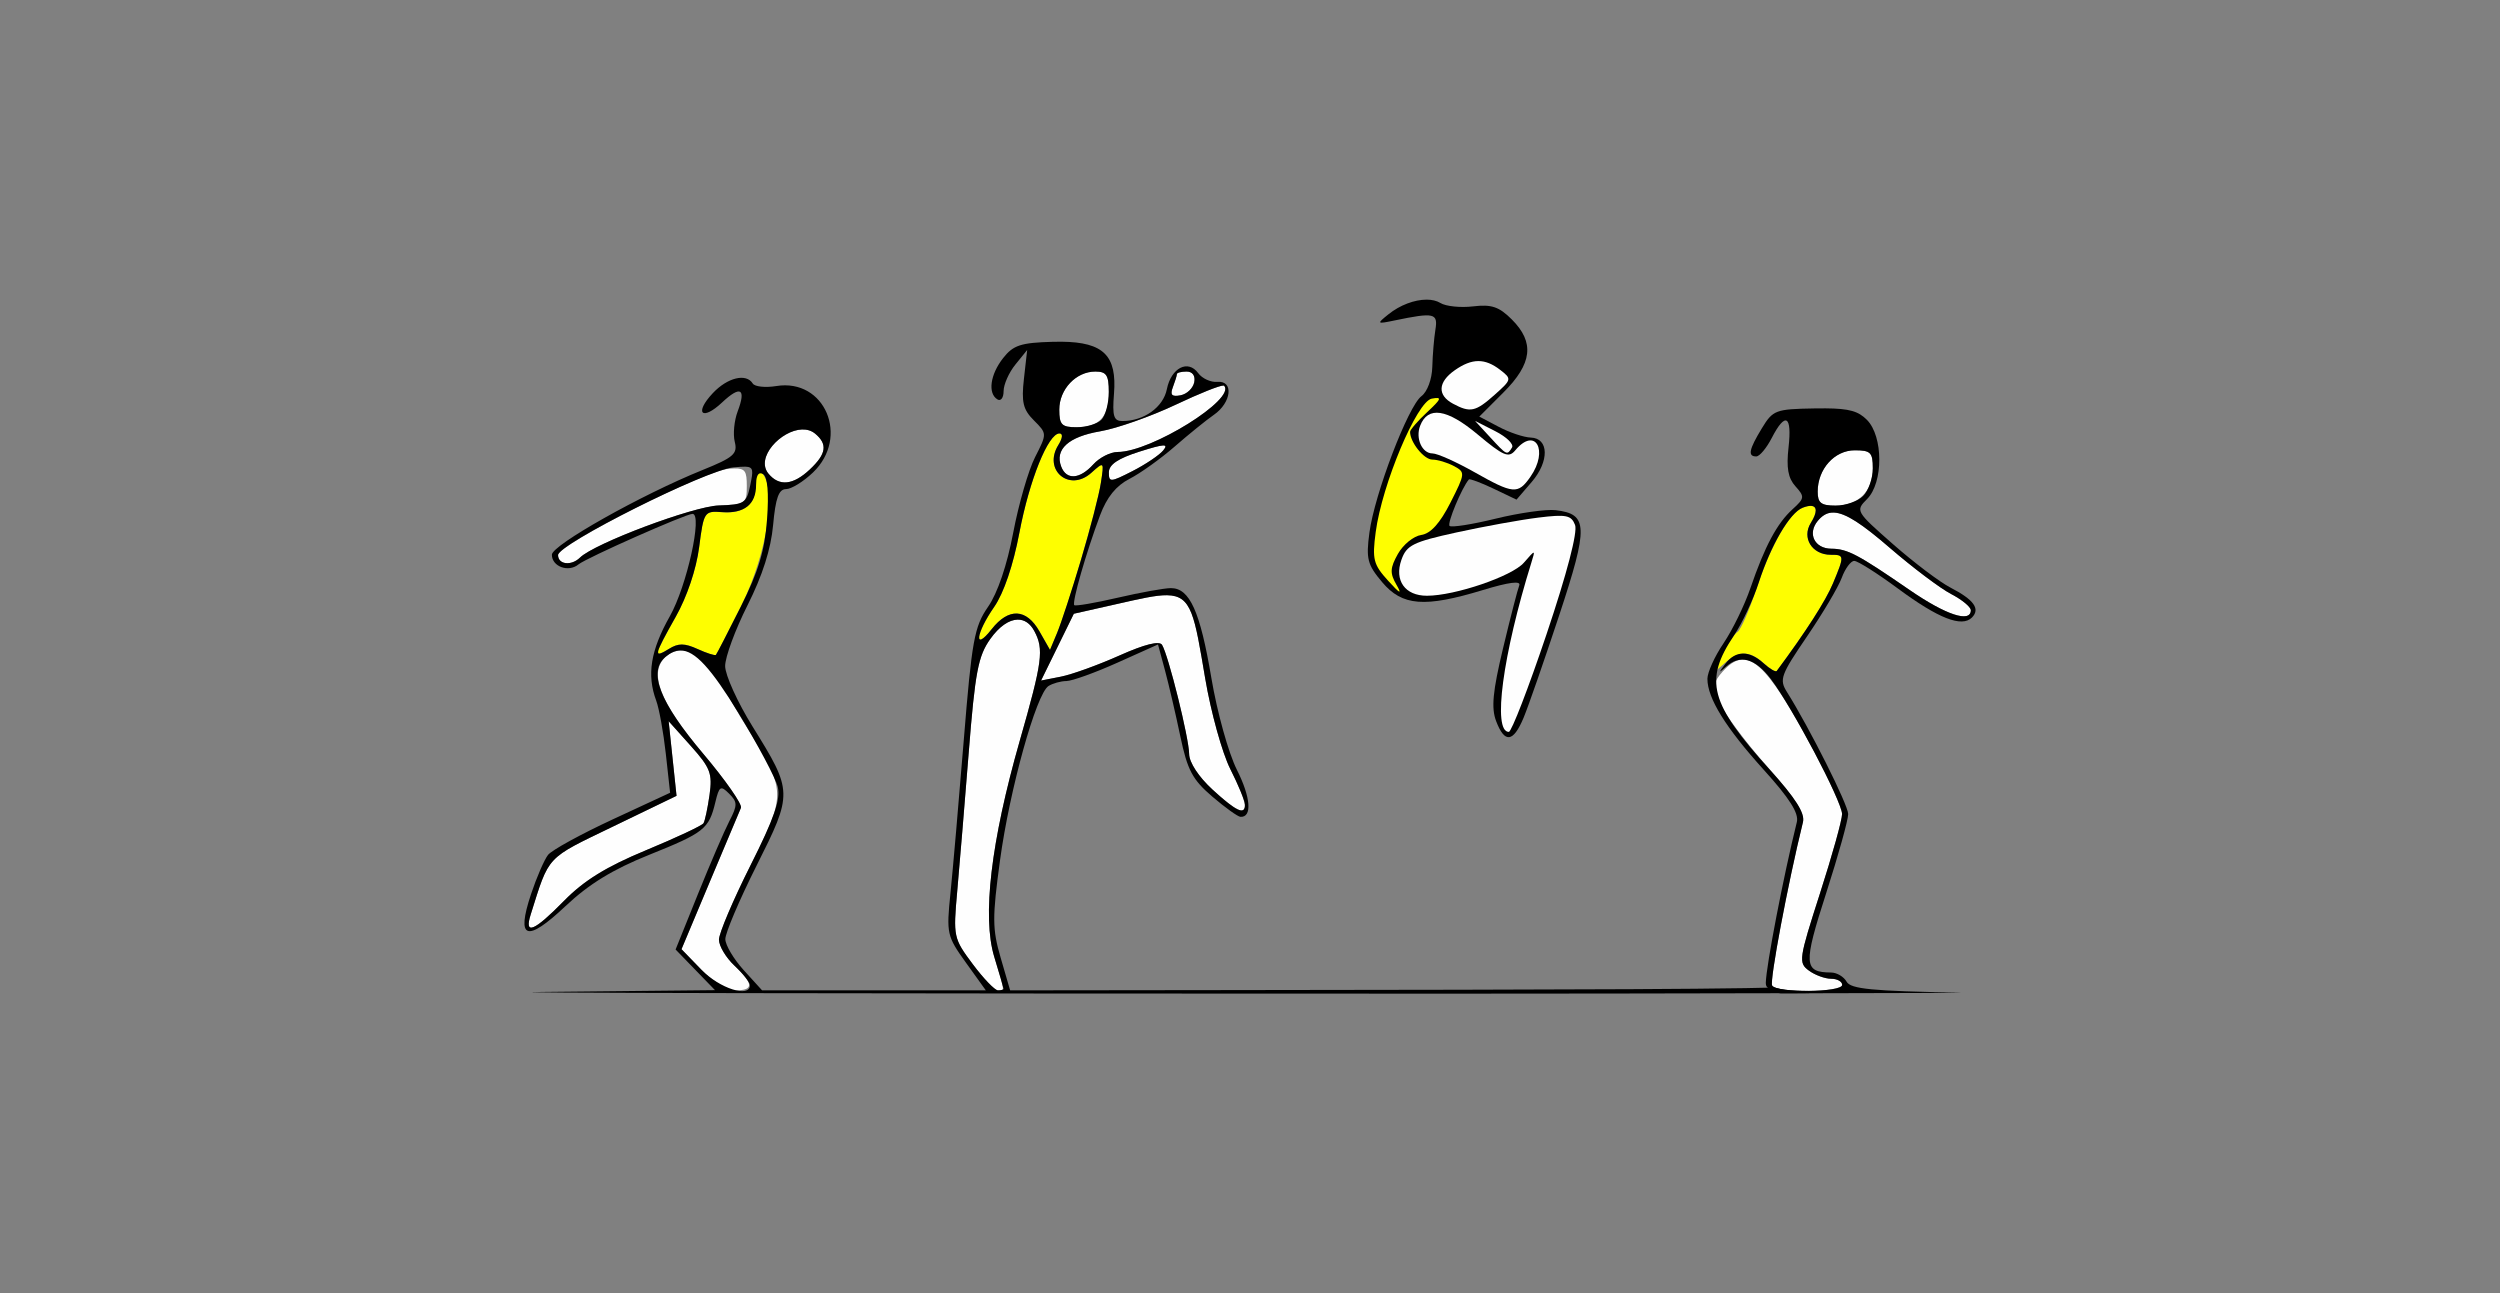 <?xml version="1.0" encoding="UTF-8" standalone="no"?>
<!-- Created with Inkscape (http://www.inkscape.org/) -->

<svg
   xmlns:dc="http://purl.org/dc/elements/1.1/"
   xmlns:cc="http://creativecommons.org/ns#"
   xmlns:rdf="http://www.w3.org/1999/02/22-rdf-syntax-ns#"
   xmlns:svg="http://www.w3.org/2000/svg"
   xmlns="http://www.w3.org/2000/svg"
   xmlns:sodipodi="http://sodipodi.sourceforge.net/DTD/sodipodi-0.dtd"
   xmlns:inkscape="http://www.inkscape.org/namespaces/inkscape"
   id="svg3438"
   version="1.1"
   inkscape:version="0.91 r13725"
   width="505"
   height="261.25"
   viewBox="0 0 505 261.25"
   sodipodi:docname="fx111501.svg">
  <rect x="0" y="0" width="505" height="261.25" fill="#808080" stroke="none"/>
  <defs
     id="defs3442" />
  <sodipodi:namedview
     pagecolor="#ababab"
     bordercolor="#666666"
     borderopacity="1"
     objecttolerance="10"
     gridtolerance="10"
     guidetolerance="10"
     inkscape:pageopacity="0"
     inkscape:pageshadow="2"
     inkscape:window-width="1506"
     inkscape:window-height="1012"
     id="namedview3440"
     showgrid="false"
     inkscape:zoom="0.80652179"
     inkscape:cx="16.899794"
     inkscape:cy="267.57243"
     inkscape:window-x="0"
     inkscape:window-y="0"
     inkscape:window-maximized="0"
     inkscape:current-layer="svg3438" />
  <g
     id="g4722"
     transform="translate(43.454,-17.473)">
    <path
       sodipodi:nodetypes="sssssssssscsssssccssssscscssccccsssscccccccsscsssccssssssssccssscccsssssssscccccssssscc"
       inkscape:connector-curvature="0"
       style="fill:#fefefe"
       d="m 177.808,92.525 c -3.905,0 -7.285,3.57 -7.285,7.693 0,3.062 0.487,3.557 3.5,3.557 4.603,0 6.5,-2.08 6.5,-7.125 0,-3.4 -0.478,-4.125 -2.715,-4.125 z m 18.432,0 c -1.082,0 -1.967,0.236 -1.967,0.523 0,0.288 -0.363,1.47 -0.807,2.627 -0.608,1.583 -0.226,1.992 1.547,1.65 2.924,-0.563 4.007,-4.801 1.227,-4.801 z m 7.455,2.826 c -0.741,-0.045 -4.878,1.606 -9.613,3.85 -5.05,2.394 -11.942,4.824 -15.312,5.4 -6.387,1.093 -9.197,3.642 -7.859,7.129 1.061,2.764 3.746,2.575 6.488,-0.455 1.244,-1.375 3.456,-2.5 4.916,-2.5 6.78,0 24.088,-10.789 21.484,-13.393 -0.018,-0.018 -0.054,-0.028 -0.104,-0.031 z m -85.148,8.875 c -4.234,0.151 -9.466,5.678 -6.768,8.93 2.169,2.614 4.968,2.329 8.352,-0.85 3.341,-3.139 3.635,-5.11 1.078,-7.232 -0.761,-0.632 -1.685,-0.883 -2.662,-0.848 z m 72.908,3.23 c -0.706,0.033 -2.188,0.44 -4.701,1.234 -4.342,1.372 -6.202,2.621 -6.213,4.172 -0.016,2.078 0.273,2.065 4.754,-0.221 2.624,-1.339 5.42,-3.216 6.213,-4.172 0.585,-0.705 0.654,-1.047 -0.053,-1.014 z m -86.59,4.648 c -0.321,0.006 -0.68,0.025 -1.086,0.055 -4.885,0.351 -34.506,15.317 -34.506,17.434 0,1.933 2.684,2.241 4.438,0.51 2.909,-2.872 22.849,-10.352 28.062,-10.527 5.373,-0.18 5.625,-0.356 5.625,-3.932 0,-2.937 -0.288,-3.58 -2.533,-3.539 z m 87.436,25.602 c -2.271,-0.034 -5.466,0.72 -10.156,1.779 l -8.686,1.961 -3.311,6.752 -3.311,6.75 4.029,-0.793 c 2.217,-0.437 7.532,-2.359 11.811,-4.271 5.072,-2.266 8.066,-3.016 8.6,-2.152 1.286,2.081 5.451,18.853 5.475,22.045 0.013,1.707 1.928,4.627 4.709,7.182 7.387,6.785 8.472,5.529 3.596,-4.162 -1.632,-3.243 -3.909,-11.467 -5.061,-18.277 -2.172,-12.849 -2.7,-16.738 -7.695,-16.812 z m -30.197,4.928 c -1.726,0.032 -3.704,1.357 -5.516,3.902 -2.454,3.446 -3.067,6.663 -4.35,22.812 -0.821,10.34 -1.873,23.02 -2.336,28.176 -0.823,9.159 -0.75,9.498 3.123,14.688 2.18,2.922 4.477,5.312 5.105,5.312 1.41,0 1.472,0.55 -0.748,-6.77 -2.46,-8.11 -0.666,-23.304 5.156,-43.656 4.583,-16.021 4.908,-18.478 2.939,-22.156 -0.843,-1.576 -2.032,-2.333 -3.375,-2.309 z m -67.777,6.215 c -1.432,0.011 -2.817,0.614 -3.805,1.805 -2.763,3.33 -0.286,9.172 8.1,19.104 4.478,5.303 7.896,10.205 7.596,10.893 -0.3,0.688 -3.125,7.395 -6.277,14.906 l -5.732,13.656 4.029,4.156 c 2.268,2.34 5.287,4.156 6.908,4.156 3.706,0 3.639,-1.35 -0.246,-5 -1.719,-1.615 -3.125,-3.973 -3.125,-5.24 0,-1.268 2.854,-7.994 6.344,-14.947 7.38,-14.707 7.372,-14.938 -1.014,-28.441 -3.161,-5.09 -5.746,-10.012 -5.746,-10.938 0,-0.926 -0.255,-1.428 -0.566,-1.117 -0.311,0.311 -1.382,-0.251 -2.381,-1.25 -1.173,-1.173 -2.652,-1.754 -4.084,-1.742 z m -2.715,14.301 0.797,7.541 0.797,7.541 -12.85,6.209 c -13.639,6.591 -12.801,5.693 -16.613,17.771 -1.34,4.247 0.671,3.413 6.777,-2.809 4.015,-4.091 8.523,-6.868 16.559,-10.199 6.073,-2.517 11.282,-4.963 11.574,-5.436 0.292,-0.472 0.84,-3.054 1.221,-5.738 0.611,-4.311 0.169,-5.464 -3.785,-9.881 z"
       id="path3458" />
    <path
       sodipodi:nodetypes="ssssccssssscssssssscssc"
       inkscape:connector-curvature="0"
       style="fill:#fefe00"
       d="m 170.558,105.025 c -2.273,0 -6.081,9.437 -8.096,20.057 -1.249,6.582 -3.153,12.187 -5.092,14.984 -3.74,5.397 -4.164,9.15 -0.508,4.502 3.435,-4.367 7.01,-4.202 9.656,0.445 l 2.129,3.74 1.432,-3.428 c 2.236,-5.352 8.101,-25.447 8.844,-30.301 0.668,-4.363 0.663,-4.368 -1.943,-2.035 -4.436,3.97 -9.801,-0.576 -6.645,-5.631 0.866,-1.387 0.957,-2.334 0.223,-2.334 z m -61.561,7 c -0.394,-0.012 -0.349,0.707 -0.031,2.371 0.827,4.327 -1.682,6.912 -6.361,6.553 -3.846,-0.295 -3.894,-0.224 -4.834,7.059 -0.573,4.435 -2.449,10.011 -4.725,14.043 -2.076,3.678 -3.773,6.982 -3.773,7.342 0,0.36 1.084,-0.023 2.408,-0.85 1.88,-1.174 3.146,-1.166 5.785,0.037 1.859,0.847 3.523,1.377 3.697,1.18 0.174,-0.198 2.433,-4.578 5.02,-9.734 5.433,-10.829 7.445,-24.404 4.035,-27.234 -0.588,-0.488 -0.984,-0.758 -1.221,-0.766 z"
       id="path3454" />
    <path
       sodipodi:nodetypes="ssssscccssssssccccccssssssssssssssssssscccssssssscccccscccsccssccccsscsssscssssssssscssssssscssssccsssssccssscscssssccsssscssssccscssccccssssssssscssssscsscccccscssscsssssccsssssscccssscccscsssccccccc"
       inkscape:connector-curvature="0"
       id="path3450"
       d="m 170.988,86.502 c -0.569,-0.006 -1.164,-0.002 -1.785,0.016 -6.447,0.178 -7.972,0.677 -10.018,3.277 -2.62,3.331 -3.148,7.128 -1.162,8.355 0.688,0.425 1.25,-0.323 1.25,-1.662 0,-1.339 1.072,-3.758 2.381,-5.375 l 2.381,-2.939 -0.652,5.779 c -0.537,4.767 -0.184,6.247 2.012,8.443 2.662,2.662 2.663,2.664 0.238,7.416 -1.334,2.615 -3.323,9.486 -4.42,15.27 -1.245,6.561 -3.154,12.187 -5.078,14.963 -2.774,4.002 -3.266,6.703 -4.906,26.908 -1.003,12.353 -2.214,26.276 -2.691,30.939 -0.838,8.175 -0.725,8.68 3.137,14.057 l 4.006,5.576 -22.596,0 -22.596,0 -3.695,-4.062 c -2.033,-2.234 -3.712,-5.058 -3.732,-6.273 -0.02,-1.216 2.817,-7.898 6.307,-14.852 7.358,-14.662 7.349,-14.976 -0.805,-28.107 -3.046,-4.906 -5.539,-10.404 -5.539,-12.219 0,-1.814 2.032,-7.333 4.516,-12.266 3.023,-6.003 4.734,-11.365 5.174,-16.219 0.494,-5.447 1.142,-7.252 2.604,-7.252 1.07,0 3.523,-1.512 5.451,-3.359 7.456,-7.144 2.404,-19.053 -7.408,-17.461 -2.222,0.361 -4.365,0.131 -4.762,-0.512 -1.315,-2.127 -5.097,-1.213 -8.07,1.951 -3.816,4.062 -2.19,5.696 1.871,1.881 3.729,-3.504 4.915,-2.832 3.158,1.789 -0.708,1.862 -0.973,4.636 -0.59,6.164 0.609,2.426 -0.224,3.151 -6.561,5.709 -12.245,4.943 -30.383,15.143 -30.383,17.088 0,2.41 3.359,3.631 5.379,1.955 1.561,-1.295 21.669,-10.205 23.031,-10.205 2.08,0 -1.153,14.605 -4.576,20.67 -3.895,6.902 -4.695,11.848 -2.758,17.061 0.591,1.592 1.465,6.428 1.941,10.748 l 0.865,7.855 -11.637,5.4 c -6.401,2.971 -12.258,6.187 -13.016,7.146 -0.757,0.96 -2.303,4.525 -3.436,7.924 -3.047,9.147 -0.942,9.874 6.982,2.41 4.709,-4.435 9.534,-7.392 16.855,-10.332 11.162,-4.482 12.095,-5.225 13.393,-10.641 0.781,-3.262 1.066,-3.436 2.785,-1.717 1.702,1.702 1.708,2.313 0.059,5.506 -1.021,1.976 -3.885,8.628 -6.365,14.781 l -4.51,11.188 3.979,4.105 3.979,4.104 -34.289,0.354 c -18.858,0.195 63.869,0.357 183.838,0.357 25.169,0 37.098,-0.039 71.457,-0.102 l 0.096,-1.373 -0.562,0 c -10.121,0.6 -44.828,0.667 -118.015,0.754 l -42.905,0.051 -1.916,-6.586 c -1.694,-5.829 -1.708,-8.093 -0.129,-19.688 1.948,-14.308 7.324,-33.633 9.793,-35.201 0.856,-0.543 2.488,-0.996 3.627,-1.006 1.139,-0.011 5.767,-1.677 10.283,-3.703 l 8.211,-3.684 1.404,5.219 c 0.773,2.87 2.169,8.867 3.102,13.326 1.428,6.826 2.446,8.749 6.438,12.168 2.608,2.233 5.182,4.082 5.719,4.107 2.389,0.115 2.078,-3.929 -0.732,-9.514 -1.692,-3.362 -3.991,-11.634 -5.158,-18.564 -2.263,-13.438 -4.374,-18.125 -8.162,-18.125 -1.316,0 -6.152,0.871 -10.744,1.936 -4.592,1.065 -8.544,1.744 -8.781,1.506 -0.511,-0.511 2.382,-10.594 5.209,-18.156 1.364,-3.651 3.243,-5.975 5.943,-7.354 2.172,-1.109 6.284,-4.051 9.137,-6.537 2.853,-2.486 6.409,-5.363 7.902,-6.395 3.574,-2.468 4.063,-6.954 0.727,-6.66 -1.339,0.118 -3.086,-0.676 -3.883,-1.766 -2.066,-2.825 -5.47,-1.076 -6.336,3.254 -0.726,3.631 -4.628,6.422 -8.979,6.422 -1.76,0 -2.06,-0.973 -1.699,-5.508 0.609,-7.657 -2.05,-10.425 -10.58,-10.516 z m 6.82,6.023 c 2.237,0 2.715,0.725 2.715,4.125 0,2.269 -0.675,4.8 -1.5,5.625 -0.825,0.825 -3.075,1.5 -5,1.5 -3.013,0 -3.5,-0.495 -3.5,-3.557 0,-4.123 3.38,-7.693 7.285,-7.693 z m 18.432,0 c 1.195,0 1.803,0.853 1.549,2.174 -0.23,1.195 -1.48,2.377 -2.775,2.627 -1.773,0.341 -2.155,-0.067 -1.547,-1.65 0.444,-1.157 0.807,-2.339 0.807,-2.627 0,-0.288 0.885,-0.523 1.967,-0.523 z m 7.455,2.826 c 0.049,0.003 0.085,0.013 0.104,0.031 2.604,2.604 -14.704,13.393 -21.484,13.393 -1.46,0 -3.672,1.125 -4.916,2.5 -2.743,3.031 -5.428,3.219 -6.488,0.455 -1.338,-3.487 1.472,-6.036 7.859,-7.129 3.371,-0.577 10.262,-3.007 15.312,-5.4 4.735,-2.244 8.872,-3.894 9.613,-3.85 z m -85.148,8.875 c 0.977,-0.035 1.901,0.216 2.662,0.848 2.557,2.122 2.263,4.093 -1.078,7.232 -3.383,3.178 -6.182,3.463 -8.352,0.85 -2.699,-3.252 2.533,-8.779 6.768,-8.93 z m 52.012,0.799 c 0.734,0 0.644,0.947 -0.223,2.334 -3.157,5.054 2.209,9.601 6.645,5.631 2.606,-2.333 2.611,-2.328 1.943,2.035 -0.368,2.406 -2.187,9.438 -4.041,15.625 -1.854,6.188 -4.016,12.791 -4.803,14.676 l -1.432,3.428 -2.129,-3.74 c -2.647,-4.647 -6.221,-4.812 -9.656,-0.445 -3.656,4.648 -3.233,0.895 0.508,-4.502 1.939,-2.797 3.843,-8.402 5.092,-14.984 2.014,-10.619 5.823,-20.057 8.096,-20.057 z m 20.896,2.432 c 0.706,-0.033 0.638,0.309 0.053,1.014 -0.793,0.956 -3.589,2.833 -6.213,4.172 -4.481,2.286 -4.77,2.299 -4.754,0.221 0.012,-1.551 1.871,-2.799 6.213,-4.172 2.513,-0.794 3.995,-1.202 4.701,-1.234 z m -84.385,4.283 c 1.735,0.04 1.628,0.806 1.035,3.703 -0.753,3.679 -1.186,3.96 -6.383,4.135 -5.165,0.174 -25.123,7.673 -28.012,10.525 -1.754,1.732 -4.438,1.423 -4.438,-0.51 0,-2.219 29.949,-17.197 35.398,-17.703 1.038,-0.097 1.82,-0.164 2.398,-0.15 z m 3.012,1.342 c 0.174,-0.027 0.374,0.026 0.598,0.164 0.915,0.566 1.196,3.755 0.807,9.137 -0.454,6.272 -1.734,10.53 -5.303,17.643 -2.587,5.156 -4.845,9.537 -5.02,9.734 -0.174,0.198 -1.839,-0.333 -3.697,-1.18 -2.639,-1.203 -3.905,-1.211 -5.785,-0.037 -3.2,1.999 -3.067,1.362 1.365,-6.492 2.275,-4.031 4.152,-9.609 4.725,-14.043 0.925,-7.16 1.048,-7.351 4.59,-7.09 4.543,0.334 6.912,-1.549 6.912,-5.494 0,-1.453 0.287,-2.261 0.809,-2.342 z m 82.219,24.625 c 4.996,0.074 5.523,3.964 7.695,16.812 1.151,6.81 3.429,15.035 5.061,18.277 1.632,3.243 2.967,6.477 2.967,7.188 0,2.219 -1.712,1.43 -6.562,-3.025 -2.781,-2.554 -4.696,-5.475 -4.709,-7.182 -0.024,-3.192 -4.189,-19.964 -5.475,-22.045 -0.533,-0.863 -3.528,-0.114 -8.6,2.152 -4.279,1.912 -9.594,3.835 -11.811,4.271 l -4.029,0.793 3.311,-6.75 3.311,-6.752 8.686,-1.961 c 4.691,-1.059 7.885,-1.813 10.156,-1.779 z m -30.197,4.928 c 1.343,-0.025 2.532,0.733 3.375,2.309 1.969,3.679 1.644,6.135 -2.939,22.156 -5.822,20.353 -7.616,35.546 -5.156,43.656 1.025,3.38 1.869,6.285 1.877,6.457 0.007,0.172 -0.501,0.312 -1.129,0.312 -0.628,0 -2.925,-2.391 -5.105,-5.312 -3.873,-5.19 -3.946,-5.529 -3.123,-14.688 0.463,-5.156 1.515,-17.835 2.336,-28.176 1.282,-16.149 1.896,-19.367 4.35,-22.812 1.812,-2.545 3.789,-3.87 5.516,-3.902 z m -68.164,6.229 c 2.978,-0.057 6.306,3.702 11.801,12.689 3.9,6.379 7.458,13.071 7.906,14.871 0.619,2.482 -0.719,6.328 -5.529,15.914 -3.489,6.953 -6.344,13.68 -6.344,14.947 0,1.268 1.406,3.626 3.125,5.24 1.719,1.615 3.125,3.401 3.125,3.969 0,2.605 -6.132,0.646 -9.787,-3.125 l -4.029,-4.156 5.732,-13.656 c 3.152,-7.511 5.977,-14.219 6.277,-14.906 0.3,-0.688 -3.145,-5.622 -7.656,-10.965 -8.808,-10.431 -11.169,-16.542 -7.551,-19.545 0.982,-0.815 1.937,-1.258 2.93,-1.277 z m -2.328,14.287 4.477,5 c 3.955,4.417 4.396,5.569 3.785,9.881 -0.38,2.684 -0.929,5.266 -1.221,5.738 -0.292,0.472 -5.501,2.918 -11.574,5.436 -8.036,3.331 -12.544,6.108 -16.559,10.199 -6.106,6.222 -8.118,7.055 -6.777,2.809 3.813,-12.078 2.974,-11.181 16.613,-17.771 l 12.85,-6.209 -0.797,-7.541 z"
       style="fill:#000000" />
    <path
       inkscape:connector-curvature="0"
       id="path4575"
       d="m 244.696,78 c 1.088,-0.002 2.06,0.217 2.812,0.68 1.099,0.677 4.076,0.983 6.615,0.68 3.719,-0.444 5.237,0.069 7.812,2.645 4.636,4.636 4.148,8.902 -1.686,14.736 l -4.883,4.883 3.945,2.08 c 2.169,1.144 5.068,2.115 6.443,2.158 3.692,0.116 3.793,4.788 0.193,8.973 l -3.066,3.564 -4.654,-2.221 c -2.561,-1.221 -4.798,-2.055 -4.969,-1.854 -1.438,1.691 -4.422,8.863 -3.904,9.381 0.362,0.362 4.554,-0.296 9.316,-1.463 4.762,-1.167 10.215,-1.938 12.119,-1.713 6.569,0.778 6.652,3.245 0.705,21.264 -3.002,9.097 -6.232,18.393 -7.178,20.656 -2.095,5.015 -3.826,5.228 -5.553,0.688 -1.007,-2.649 -0.69,-5.984 1.393,-14.688 1.482,-6.193 2.958,-11.922 3.281,-12.73 0.388,-0.971 -2.091,-0.653 -7.297,0.93 -11.828,3.597 -16.34,3.246 -20.402,-1.582 -2.98,-3.541 -3.275,-4.686 -2.568,-10.01 1.026,-7.736 7.818,-25.546 10.51,-27.562 1.188,-0.89 2.126,-3.425 2.193,-5.93 0.065,-2.406 0.346,-5.781 0.625,-7.5 0.544,-3.35 -0.219,-3.522 -8.244,-1.861 -3.614,0.748 -3.659,0.702 -1.25,-1.236 2.351,-1.891 5.297,-2.963 7.689,-2.967 z"
       style="fill:#000000" />
    <path
       inkscape:connector-curvature="0"
       id="path4623"
       d="m 268.954,145.563 c 4.135,-12.309 6.304,-20.617 5.755,-22.047 -0.758,-1.976 -1.789,-2.183 -7.416,-1.487 -3.595,0.444 -11.023,1.791 -16.508,2.992 -8.805,1.929 -10.111,2.577 -11.153,5.539 -1.467,4.172 0.72,7.254 5.148,7.254 5.664,0 17.196,-3.928 19.581,-6.669 2.335,-2.684 2.347,-2.684 1.539,-0.085 -5.819,18.718 -7.895,34.255 -4.576,34.255 0.547,0 3.98,-8.888 7.63,-19.752 z"
       style="fill:#fefefe" />
    <path
       inkscape:connector-curvature="0"
       id="path4595"
       d="m 265.686,113.787 c 3.746,-5.348 0.979,-10.206 -3.048,-5.354 -1.339,1.613 -2.379,1.174 -7.625,-3.218 -6.19,-5.182 -10.054,-5.758 -11.601,-1.727 -0.974,2.539 0.387,5.577 2.498,5.577 0.968,0 4.75,1.688 8.405,3.75 7.951,4.487 8.855,4.564 11.372,0.972 z"
       style="fill:#fefefe" />
    <path
       inkscape:connector-curvature="0"
       id="path4591"
       d="m 261.974,107.868 c 0.407,-0.658 -1.107,-2.136 -3.364,-3.284 l -4.103,-2.087 3.03,3.284 c 3.43,3.718 3.429,3.717 4.437,2.087 z"
       style="fill:#fefefe" />
    <path
       inkscape:connector-curvature="0"
       id="path3548"
       d="m 258.5,97.187 c 3.421,-3.051 3.447,-3.174 1.081,-5 -3.097,-2.39 -5.683,-2.369 -9.17,0.074 -3.42,2.396 -3.562,5.047 -0.36,6.76 3.503,1.875 4.546,1.648 8.45,-1.834 z"
       style="fill:#fefefe" />
    <path
       inkscape:connector-curvature="0"
       id="path4641"
       d="m 238.638,135.612 c -1.362,-2.367 -1.315,-3.385 0.288,-6.25 1.053,-1.882 3.173,-3.603 4.71,-3.825 1.903,-0.274 3.785,-2.356 5.895,-6.519 3.02,-5.96 3.038,-6.149 0.683,-7.41 -1.329,-0.711 -3.278,-1.293 -4.33,-1.293 -1.688,0 -4.501,-3.502 -4.501,-5.603 0,-0.422 1.547,-2.21 3.438,-3.973 2.94,-2.742 3.076,-3.138 0.938,-2.739 -3.004,0.561 -10.041,17.312 -11.319,26.944 -0.734,5.533 -0.474,6.555 2.504,9.835 2.397,2.64 2.87,2.872 1.696,0.832 z"
       style="fill:#fefe00" />
    <path
       sodipodi:nodetypes="cssssscsssscscssssssssss"
       inkscape:connector-curvature="0"
       id="path3744"
       d="m 314.519,216.556 c -0.545,-0.884 2.971,-19.576 6.212,-33.027 0.428,-1.775 -1.639,-4.987 -7.252,-11.272 -4.318,-4.834 -8.587,-10.574 -9.487,-12.754 -1.444,-3.497 -1.376,-4.254 0.574,-6.415 4.907,-5.439 8.593,-2.203 18.417,16.168 3.103,5.803 5.651,11.496 5.663,12.651 0.011,1.155 -1.998,8.373 -4.465,16.039 -4.276,13.289 -4.381,14.016 -2.238,15.587 1.236,0.907 3.254,1.648 4.485,1.648 1.231,0 2.238,0.559 2.238,1.241 0,1.537 -13.206,1.662 -14.147,0.134 z m 27.803,-79.884 c -10.508,-7.235 -12.601,-8.339 -15.86,-8.36 -3.382,-0.022 -4.856,-3.053 -2.732,-5.62 2.675,-3.234 5.897,-2.03 14.542,5.434 4.638,4.004 10.22,8.208 12.405,9.341 2.185,1.134 3.973,2.605 3.973,3.27 0,2.619 -5.028,0.961 -12.328,-4.066 z M 323.716,116.778 c 0,-4.564 3.395,-8.344 7.494,-8.344 3.202,0 3.642,0.439 3.642,3.635 0,4.634 -2.893,7.536 -7.513,7.536 -2.946,0 -3.624,-0.529 -3.624,-2.827 z"
       style="fill:#fefefe" />
    <path
       sodipodi:nodetypes="ccsssssssscc"
       inkscape:connector-curvature="0"
       id="path3740"
       d="m 304.359,149.784 c 1.109,-2.175 2.534,-4.276 3.166,-4.668 0.632,-0.392 2.308,-4.198 3.725,-8.457 2.993,-9.002 6.729,-15.587 9.433,-16.628 2.758,-1.062 3.435,0.204 1.646,3.076 -1.878,3.016 0.252,6.428 4.013,6.428 2.8,0 2.812,0.148 0.474,5.759 -1.472,3.534 -5.497,9.805 -11.369,17.713 -0.208,0.28 -1.4,-0.418 -2.649,-1.552 -2.901,-2.633 -4.984,-2.604 -8.025,0.111 -2.4,2.144 -2.406,2.121 -0.416,-1.783 z"
       style="fill:#fefe00" />
    <path
       sodipodi:nodetypes="ccsssscsssssscscsscscsssssssssccssssssccssssssscssssssssscccsssscscc"
       inkscape:connector-curvature="0"
       id="path3736"
       d="m 325.295,99.961 c -0.695,-0.005 -1.453,-8.68e-4 -2.283,0.014 -7.8,0.133 -8.336,0.338 -10.557,3.99 -2.628,4.323 -2.907,5.709 -1.145,5.709 0.663,0 2.069,-1.675 3.125,-3.723 2.758,-5.351 4.125,-4.589 3.396,1.893 -0.465,4.139 -0.098,6.207 1.398,7.865 1.892,2.097 1.855,2.412 -0.578,4.621 -3.143,2.853 -5.611,7.464 -8.512,15.922 -1.191,3.473 -3.633,8.487 -5.43,11.143 -1.796,2.655 -3.266,5.895 -3.266,7.199 0,3.923 3.681,9.866 11.383,18.383 5.227,5.779 7.121,8.773 6.682,10.551 -2.768,11.19 -6.173,28.982 -6.27,32.432 0.012,0.771 0.175,0.985 1.256,1.631 0.531,0.318 1.119,0.469 1.771,0.537 22.87,-0.046 39.231,-0.096 35.941,-0.152 -17.496,-0.301 -21.818,-0.721 -22.645,-2.203 -0.562,-1.007 -1.968,-1.841 -3.125,-1.852 -5.56,-0.05 -5.655,-1.575 -1.002,-16.035 2.456,-7.633 4.456,-14.823 4.445,-15.979 -0.018,-1.863 -7.819,-17.405 -12.387,-24.68 -1.564,-2.491 -1.222,-3.432 4.059,-11.172 3.171,-4.648 6.334,-9.988 7.027,-11.865 0.693,-1.877 1.83,-3.414 2.525,-3.414 0.695,0 4.678,2.523 8.85,5.604 8.18,6.041 12.885,7.879 14.924,5.834 1.734,-1.74 0.401,-3.599 -4.33,-6.041 -2.169,-1.119 -7.387,-5.063 -11.596,-8.762 -7.567,-6.65 -7.625,-6.752 -5.258,-9.127 3.315,-3.325 3.293,-12.669 -0.037,-16.01 -1.718,-1.723 -3.499,-2.277 -8.365,-2.313 z m 5.916,8.473 c 3.202,0 3.641,0.439 3.641,3.635 0,1.999 -0.874,4.513 -1.943,5.586 -1.069,1.073 -3.575,1.949 -5.568,1.949 -2.946,0 -3.623,-0.528 -3.623,-2.826 0,-4.564 3.395,-8.344 7.494,-8.344 z m -8.854,11.225 c 1.27,0.043 1.316,1.295 -0.025,3.449 -1.878,3.016 0.249,6.426 4.01,6.426 2.8,0 2.814,0.151 0.477,5.762 -1.472,3.534 -5.499,9.803 -11.371,17.711 -0.208,0.28 -1.4,-0.417 -2.648,-1.551 -2.927,-2.657 -5.684,-2.618 -7.742,0.111 -1.394,1.848 -1.38,1.939 0.096,0.619 2.888,-2.584 5.904,-1.764 9.127,2.482 4.292,5.655 14.342,24.709 14.367,27.238 0.012,1.155 -2,8.371 -4.467,16.037 -4.276,13.289 -4.379,14.016 -2.236,15.588 1.236,0.907 3.253,1.648 4.484,1.648 1.231,0 2.238,0.558 2.238,1.24 0,1.537 -13.205,1.663 -14.146,0.135 -0.547,-0.887 3.222,-20.873 6.229,-33.027 0.44,-1.778 -1.457,-4.771 -6.684,-10.551 -12.143,-13.427 -13.369,-18.027 -7.238,-27.164 1.655,-2.467 3.907,-7.28 5.004,-10.693 2.417,-7.521 6.275,-14.095 8.854,-15.088 0.689,-0.265 1.25,-0.387 1.674,-0.373 z m 4.65,1.35 c 2.372,0.098 5.693,2.308 11.266,7.119 4.638,4.004 10.219,8.206 12.404,9.34 2.185,1.134 3.973,2.606 3.973,3.271 0,2.619 -5.028,0.96 -12.328,-4.066 -10.508,-7.235 -12.602,-8.34 -15.861,-8.361 -3.382,-0.022 -4.854,-3.052 -2.73,-5.619 0.836,-1.011 1.725,-1.588 2.816,-1.676 0.15,-0.012 0.303,-0.014 0.461,-0.008 z"
       style="fill:#000000" />
  </g>
</svg>
